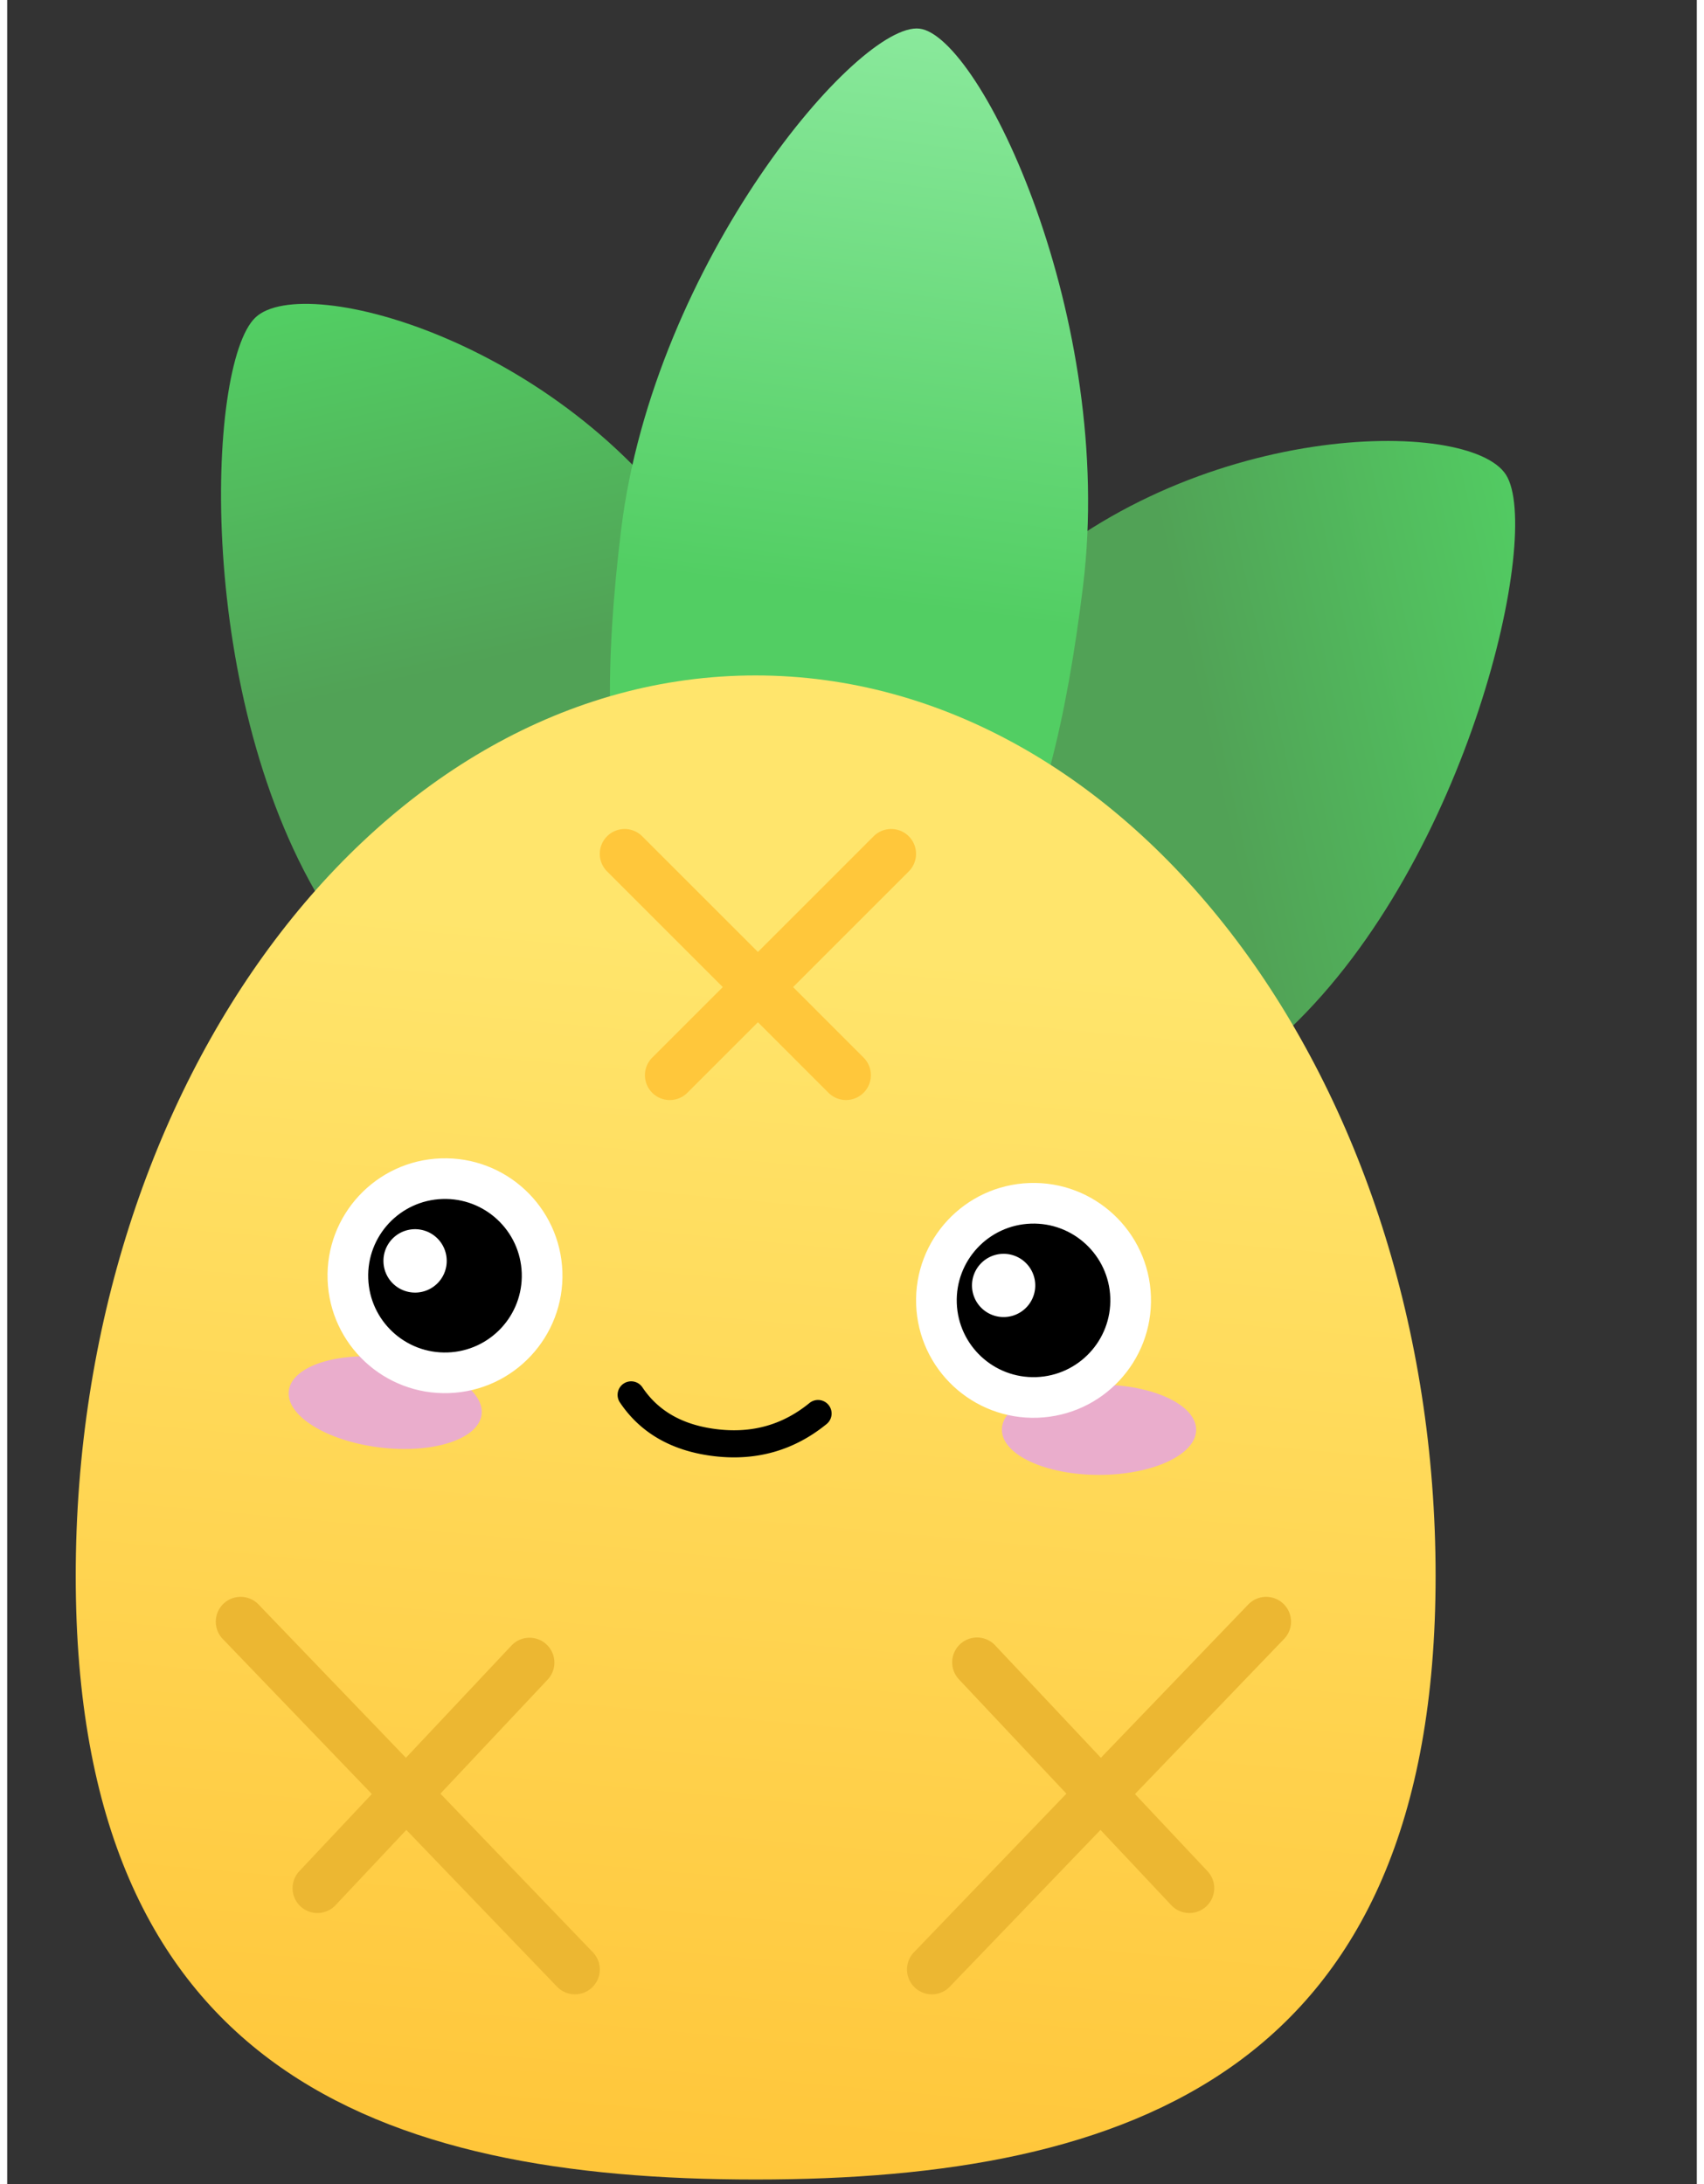 <svg xmlns="http://www.w3.org/2000/svg" width="0.78em" height="1em" viewBox="0 0 256 331"><rect x="0" y="0" width="256" height="331" fill="#333333" stroke="none"/><!-- Icon from SVG Logos by Gil Barbara - https://raw.githubusercontent.com/gilbarbara/logos/master/LICENSE.txt --><defs><linearGradient id="logosPinia0" x1="55.342%" x2="42.817%" y1="0%" y2="42.863%"><stop offset="0%" stop-color="#52CE63"/><stop offset="100%" stop-color="#51A256"/></linearGradient><linearGradient id="logosPinia1" x1="55.349%" x2="42.808%" y1="0%" y2="42.863%"><stop offset="0%" stop-color="#52CE63"/><stop offset="100%" stop-color="#51A256"/></linearGradient><linearGradient id="logosPinia2" x1="50%" x2="50%" y1="0%" y2="58.811%"><stop offset="0%" stop-color="#8AE99C"/><stop offset="100%" stop-color="#52CE63"/></linearGradient><linearGradient id="logosPinia3" x1="51.378%" x2="44.585%" y1="17.473%" y2="100%"><stop offset="0%" stop-color="#FFE56C"/><stop offset="100%" stop-color="#FFC63A"/></linearGradient></defs><path fill="url(#logosPinia0)" d="M67.56 173.328c30.366-2.985 41.08-27.648 44.735-64.823c3.654-37.175-21.174-70.814-31.502-69.799s-43.15 40.322-46.805 77.497c-3.654 37.175 3.205 60.11 33.572 57.125" transform="rotate(-38 72.877 106.136)"/><path fill="url(#logosPinia1)" d="M184.454 186.277c30.367 2.986 36.394-20.032 32.74-57.207c-3.655-37.175-35.645-76.4-45.973-77.415s-35.989 32.542-32.334 69.717s15.201 61.92 45.567 64.905" transform="rotate(52 178.34 119.085)"/><path fill="url(#logosPinia2)" d="M129.232 151.601c27.341 0 34.878-26.184 34.878-67.013S138.531 3.745 129.232 3.745S93.605 43.758 93.605 84.588c0 40.829 8.286 67.013 35.627 67.013" transform="rotate(7 128.858 77.673)"/><path fill="url(#logosPinia3)" d="M113.386 330.307c56.896 0 103.038-16.528 103.038-91.482s-46.142-136.462-103.038-136.462c-56.897 0-103.002 61.507-103.002 136.462s46.105 91.482 103.002 91.482"/><ellipse cx="165.427" cy="216.677" fill="#EAADCC" rx="14.717" ry="6.845"/><ellipse cx="57.273" cy="212.57" fill="#EAADCC" rx="14.717" ry="6.845" transform="rotate(7 57.273 212.57)"/><path d="M96.266 210.285a2.054 2.054 0 1 0-3.406 2.295c3.151 4.676 7.997 7.39 14.373 8.119c6.348.725 12.016-.902 16.877-4.852a2.054 2.054 0 1 0-2.59-3.187c-3.999 3.249-8.563 4.559-13.82 3.958c-5.23-.598-8.986-2.7-11.434-6.333M65.818 178.63a14.67 14.67 0 0 1 10.551 3.945a14.67 14.67 0 0 1 4.672 10.25a14.67 14.67 0 0 1-3.945 10.55a14.67 14.67 0 0 1-10.25 4.672a14.67 14.67 0 0 1-10.551-3.945a14.67 14.67 0 0 1-4.67-10.25a14.67 14.67 0 0 1 3.944-10.55a14.67 14.67 0 0 1 10.249-4.672"/><path fill="#FFF" d="M66.59 190.932a4.792 4.792 0 1 0-9.578.336a4.792 4.792 0 0 0 9.579-.336"/><path d="M154.99 182.366a14.67 14.67 0 0 1 10.552 3.944a14.67 14.67 0 0 1 4.67 10.25a14.67 14.67 0 0 1-3.944 10.551a14.67 14.67 0 0 1-10.25 4.671a14.67 14.67 0 0 1-10.55-3.945a14.67 14.67 0 0 1-4.672-10.25a14.67 14.67 0 0 1 3.945-10.55a14.67 14.67 0 0 1 10.25-4.671"/><path fill="#FFF" d="M65.71 175.552c9.824-.343 18.066 7.342 18.409 17.165s-7.342 18.065-17.166 18.408s-18.064-7.342-18.407-17.166c-.343-9.823 7.341-18.064 17.164-18.407m12.252 17.38c-.224-6.423-5.613-11.448-12.037-11.223c-6.422.224-11.447 5.612-11.222 12.035c.224 6.424 5.612 11.448 12.035 11.224s11.448-5.612 11.224-12.036m76.921-13.645c9.824-.343 18.065 7.342 18.408 17.165s-7.342 18.065-17.165 18.408s-18.065-7.342-18.408-17.165s7.342-18.065 17.165-18.408m12.251 17.38c-.224-6.423-5.612-11.447-12.036-11.223s-11.448 5.613-11.223 12.036s5.612 11.448 12.035 11.224c6.424-.225 11.448-5.613 11.224-12.037"/><path fill="#FFF" d="M155.763 194.668a4.792 4.792 0 1 0-9.578.335a4.792 4.792 0 0 0 9.578-.335"/><path fill="#ECB732" d="m38.083 243.16l22.33 23.235l16.022-17.044a3.765 3.765 0 0 1 5.486 5.157l-16.283 17.324l23.1 24.036a3.765 3.765 0 1 1-5.43 5.218l-22.834-23.761l-10.725 11.41a3.765 3.765 0 1 1-5.486-5.158l10.986-11.688l-22.595-23.511a3.765 3.765 0 1 1 5.43-5.218m149.956 0a3.765 3.765 0 1 1 5.429 5.218l-22.596 23.511l10.988 11.688a3.765 3.765 0 0 1-.042 5.201l-.123.121a3.765 3.765 0 0 1-5.322-.165l-10.725-11.41l-22.834 23.762a3.765 3.765 0 0 1-5.197.222l-.127-.116a3.765 3.765 0 0 1-.105-5.324l23.1-24.036l-16.284-17.324a3.765 3.765 0 0 1 .042-5.2l.123-.121a3.765 3.765 0 0 1 5.321.164l16.021 17.044z"/><path fill="#FFC73B" d="M136.602 126.74a3.765 3.765 0 0 1 0 5.323l-17.53 17.531l10.684 10.686a3.765 3.765 0 0 1 .12 5.2l-.12.125a3.765 3.765 0 0 1-5.324 0l-10.686-10.686l-10.686 10.686a3.765 3.765 0 1 1-5.324-5.325l10.685-10.686l-17.53-17.53a3.765 3.765 0 0 1-.12-5.2l.12-.125a3.765 3.765 0 0 1 5.324 0l17.531 17.53l17.531-17.53a3.765 3.765 0 0 1 5.325 0"/></svg>